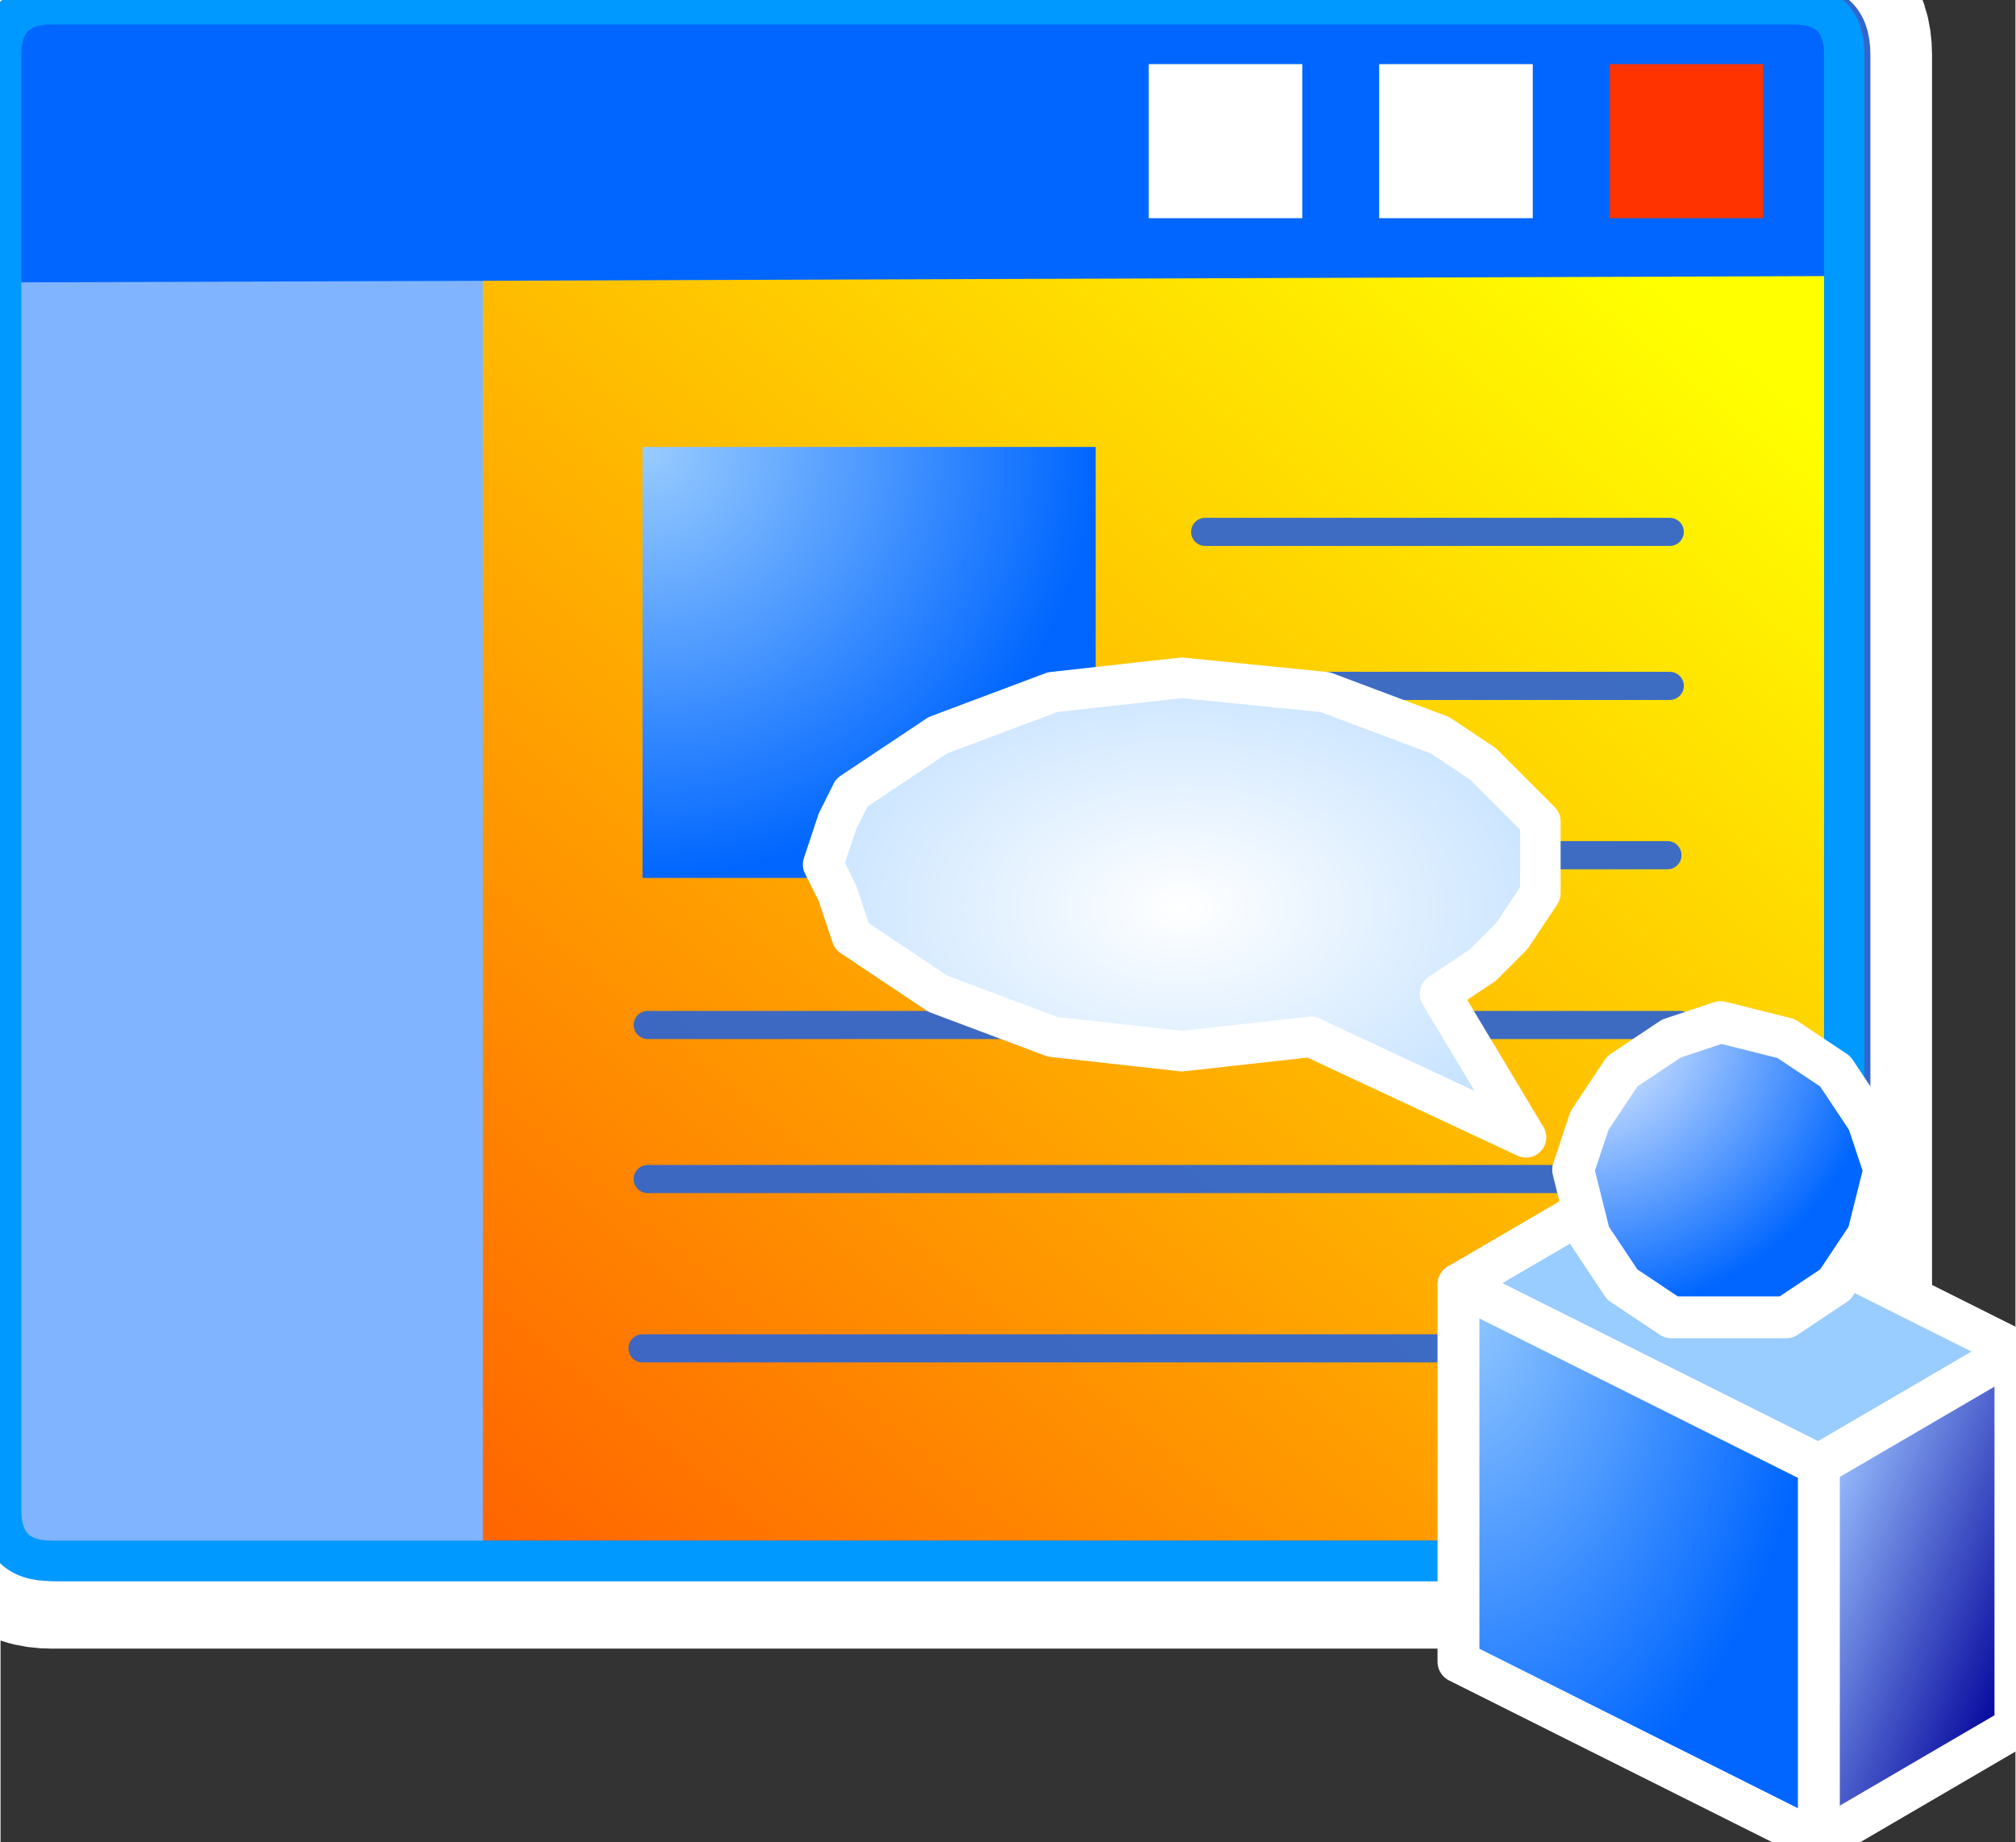 <svg xmlns="http://www.w3.org/2000/svg" xmlns:xlink="http://www.w3.org/1999/xlink" version="1.1" width="0.498" height="0.455" viewBox="0 0 35.825 32.75">
  <rect x="0" y="0" width="35.825" height="32.75" fill="#333333" stroke="none"/>
  <title><![CDATA[Blog site]]></title>
  <g transform=" scale(1) ">
    <path xmlns="http://www.w3.org/2000/svg" d="  M32.782,26.85 L32.782,0.975 Q32.782,0.075 31.881,0.075 L0.909,0.075 Q0.009,0.075 0.009,0.975 L0.009,26.85 Q0.009,27.75 0.909,27.75 L31.881,27.75 Q32.782,27.75 32.782,26.85 Z" style="stroke-width: 3.12; stroke: #ffffff; stroke-dasharray: none; stroke-linecap: round; stroke-linejoin: round; fill: none; "/>
    <g xmlns="http://www.w3.org/2000/svg" xmlns:xlink="http://www.w3.org/1999/xlink" id="Layer1278">
      <defs>
        <linearGradient id="grad498">
          <stop offset="0%" stop-color="#ffff00" stop-opacity="1"/>
          <stop offset="100%" stop-color="#ff6600" stop-opacity="1"/>
        </linearGradient>
        <linearGradient xlink:href="#grad498" id="grad499" x1="0" y1="0" x2="0" y2="1" gradientTransform="rotate(45 .5 .5)" gradientUnits="objectBoundingBox">
  </linearGradient>
      </defs>
      <path d="  M32.886,26.85 L32.886,0.975 Q32.886,0.075 31.986,0.075 L1.014,0.075 Q0.114,0.075 0.114,0.975 L0.114,26.85 Q0.114,27.75 1.014,27.75 L31.986,27.75 Q32.886,27.75 32.886,26.85 Z" style="stroke-width: 0.72; stroke-linecap: round; stroke-linejoin: round; fill-rule: evenodd; fill: url(#grad499); "/>
      <path d="  M32.886,26.85 L32.886,0.975 Q32.886,0.075 31.986,0.075 L1.014,0.075 Q0.114,0.075 0.114,0.975 L0.114,26.85 Q0.114,27.75 1.014,27.75 L31.986,27.75 Q32.886,27.75 32.886,26.85 Z" style="stroke-width: 0.72; stroke: #3366cc; stroke-dasharray: none; stroke-linecap: round; stroke-linejoin: round; fill: none; "/>
    </g>
    <defs xmlns="http://www.w3.org/2000/svg">
      <radialGradient id="grad500" cx="0%" cy="0%" r="100%">
        <stop offset="0%" stop-color="#99ccff" stop-opacity="1"/>
        <stop offset="100%" stop-color="#0066ff" stop-opacity="1"/>
      </radialGradient>
    </defs>
    <path xmlns="http://www.w3.org/2000/svg" d="  M11.414,15.608 L19.471,15.608 L19.471,7.946 L11.414,7.946 L11.414,15.608 Z" style="fill-rule: evenodd; fill: url(#grad500); "/>
    <path xmlns="http://www.w3.org/2000/svg" d="  M0.225,27.519 L8.575,27.519 L8.575,4.778 L0.225,4.778 L0.225,27.519 Z" style="fill-rule: evenodd; fill: #80b4ff; "/>
    <path xmlns="http://www.w3.org/2000/svg" d="  M0,1.461 L0.114,5.021 L32.886,4.907 L33,1.461 A1.457,1.461 0 0,0 31.543,0 L1.457,0 A1.457,1.461 0 0,0 0,1.461 Z" style="fill-rule: evenodd; fill: #0066ff; "/>
    <path xmlns="http://www.w3.org/2000/svg" d="  M32.782,26.85 L32.782,0.975 Q32.782,0.075 31.881,0.075 L0.909,0.075 Q0.009,0.075 0.009,0.975 L0.009,26.85 Q0.009,27.75 0.909,27.75 L31.881,27.75 Q32.782,27.75 32.782,26.85 Z" style="stroke-width: 0.72; stroke: #0099ff; stroke-dasharray: none; stroke-linecap: round; stroke-linejoin: round; fill: none; "/>
    <path xmlns="http://www.w3.org/2000/svg" d="  M28.608,3.879 L31.34,3.879 L31.34,1.14 L28.608,1.14 L28.608,3.879 Z" style="fill-rule: evenodd; fill: #ff3300; "/>
    <path xmlns="http://www.w3.org/2000/svg" d="  M24.512,3.879 L27.243,3.879 L27.243,1.14 L24.512,1.14 L24.512,3.879 Z" style="fill-rule: evenodd; fill: #ffffff; "/>
    <path xmlns="http://www.w3.org/2000/svg" d="  M20.415,3.879 L23.146,3.879 L23.146,1.14 L20.415,1.14 L20.415,3.879 Z" style="fill-rule: evenodd; fill: #ffffff; "/>
    <path xmlns="http://www.w3.org/2000/svg" d="  M11.506,20.962 L29.864,20.962" style="stroke-width: 0.5; stroke: #3366cc; stroke-opacity: 0.949; stroke-dasharray: none; stroke-linecap: round; stroke-linejoin: round; fill: none; "/>
    <path xmlns="http://www.w3.org/2000/svg" d="  M11.506,18.223 L29.864,18.223" style="stroke-width: 0.5; stroke: #3366cc; stroke-opacity: 0.949; stroke-dasharray: none; stroke-linecap: round; stroke-linejoin: round; fill: none; "/>
    <path xmlns="http://www.w3.org/2000/svg" d="  M11.414,23.972 L29.772,23.972" style="stroke-width: 0.5; stroke: #3366cc; stroke-opacity: 0.949; stroke-dasharray: none; stroke-linecap: round; stroke-linejoin: round; fill: none; "/>
    <path xmlns="http://www.w3.org/2000/svg" d="  M21.418,12.194 L29.679,12.194" style="stroke-width: 0.5; stroke: #3366cc; stroke-opacity: 0.949; stroke-dasharray: none; stroke-linecap: round; stroke-linejoin: round; fill: none; "/>
    <path xmlns="http://www.w3.org/2000/svg" d="  M21.418,9.456 L29.679,9.456" style="stroke-width: 0.5; stroke: #3366cc; stroke-opacity: 0.949; stroke-dasharray: none; stroke-linecap: round; stroke-linejoin: round; fill: none; "/>
    <path xmlns="http://www.w3.org/2000/svg" d="  M21.377,15.204 L29.638,15.204" style="stroke-width: 0.5; stroke: #3366cc; stroke-opacity: 0.949; stroke-dasharray: none; stroke-linecap: round; stroke-linejoin: round; fill: none; "/>
    <path xmlns="http://www.w3.org/2000/svg" d="  M25.922,22.837 L29.417,20.797 L35.825,24.003 L35.825,30.709 L32.33,32.75 L25.922,29.543 L25.922,22.837 Z" style="fill-rule: evenodd; fill: #ffffff; "/>
    <path xmlns="http://www.w3.org/2000/svg" d="  M29.417,20.797 L35.825,24.003 L32.33,26.044 L25.922,22.837 L29.417,20.797 Z" style="fill-rule: evenodd; fill: #99ccff; "/>
    <defs xmlns="http://www.w3.org/2000/svg" xmlns:xlink="http://www.w3.org/1999/xlink">
      <linearGradient id="grad501">
        <stop offset="0%" stop-color="#000099" stop-opacity="1"/>
        <stop offset="100%" stop-color="#99c0ff" stop-opacity="1"/>
      </linearGradient>
      <linearGradient xlink:href="#grad501" id="grad502" x1="0" y1="0" x2="0" y2="1" gradientTransform="rotate(135 .5 .5)" gradientUnits="objectBoundingBox">
  </linearGradient>
    </defs>
    <path xmlns="http://www.w3.org/2000/svg" d="  M32.33,26.044 L32.33,32.75 L35.825,30.709 L35.825,24.003 L32.33,26.044 Z" style="fill-rule: evenodd; fill: url(#grad502); "/>
    <defs xmlns="http://www.w3.org/2000/svg">
      <radialGradient id="grad503" cx="0%" cy="0%" r="100%">
        <stop offset="0%" stop-color="#99ccff" stop-opacity="1"/>
        <stop offset="100%" stop-color="#0066ff" stop-opacity="1"/>
      </radialGradient>
    </defs>
    <path xmlns="http://www.w3.org/2000/svg" d="  M32.33,26.044 L32.33,32.75 L25.922,29.543 L25.922,22.837 L32.33,26.044 Z" style="fill-rule: evenodd; fill: url(#grad503); "/>
    <path xmlns="http://www.w3.org/2000/svg" d="  M32.33,32.75 L32.33,26.044" style="stroke-width: 0.745; stroke: #ffffff; stroke-dasharray: none; stroke-linecap: round; stroke-linejoin: round; fill: none; "/>
    <path xmlns="http://www.w3.org/2000/svg" d="  M25.922,22.837 L32.33,26.044" style="stroke-width: 0.745; stroke: #ffffff; stroke-dasharray: none; stroke-linecap: round; stroke-linejoin: round; fill: none; "/>
    <path xmlns="http://www.w3.org/2000/svg" d="  M32.33,26.044 L35.825,24.003" style="stroke-width: 0.745; stroke: #ffffff; stroke-dasharray: none; stroke-linecap: round; stroke-linejoin: round; fill: none; "/>
    <path xmlns="http://www.w3.org/2000/svg" d="  M29.417,20.797 L35.825,24.003 L35.825,30.709 L32.33,32.75 L25.922,29.543 L25.922,22.837 L29.417,20.797 Z" style="stroke-width: 0.745; stroke: #ffffff; stroke-dasharray: none; stroke-linecap: round; stroke-linejoin: round; fill: none; "/>
    <g xmlns="http://www.w3.org/2000/svg" id="Layer1279">
      <defs>
        <radialGradient id="grad504" cx="0%" cy="0%" r="100%">
          <stop offset="0%" stop-color="#ffffff" stop-opacity="1"/>
          <stop offset="100%" stop-color="#0066ff" stop-opacity="1"/>
        </radialGradient>
      </defs>
      <path d="  M27.961,20.797 L28.252,19.922 L28.834,19.047 L29.708,18.464 L30.582,18.172 L31.747,18.464 L32.621,19.047 L33.203,19.922 L33.495,20.797 L33.203,21.963 L32.621,22.837 L31.747,23.42 L30.582,23.42 L29.708,23.42 L28.834,22.837 L28.252,21.963 L27.961,20.797 Z" style="stroke-width: 0.745; stroke-linecap: round; stroke-linejoin: round; fill-rule: evenodd; fill: url(#grad504); "/>
      <path d="  M27.961,20.797 L28.252,19.922 L28.834,19.047 L29.708,18.464 L30.582,18.172 L31.747,18.464 L32.621,19.047 L33.203,19.922 L33.495,20.797 L33.203,21.963 L32.621,22.837 L31.747,23.42 L30.582,23.42 L29.708,23.42 L28.834,22.837 L28.252,21.963 L27.961,20.797 Z" style="stroke-width: 0.745; stroke: #ffffff; stroke-dasharray: none; stroke-linecap: round; stroke-linejoin: round; fill: none; "/>
    </g>
    <g xmlns="http://www.w3.org/2000/svg" id="Layer1280">
      <defs>
        <radialGradient id="grad505" cx="50%" cy="50%" r="100%">
          <stop offset="0%" stop-color="#ffffff" stop-opacity="1"/>
          <stop offset="100%" stop-color="#99ccff" stop-opacity="1"/>
        </radialGradient>
      </defs>
      <path d="  M25.593,17.667 L26.358,17.156 L26.868,16.645 L27.378,15.88 L27.378,15.369 L27.378,14.603 L26.868,14.092 L26.358,13.582 L25.593,13.071 L23.552,12.305 L21.002,12.05 L18.706,12.305 L16.666,13.071 L15.9,13.582 L15.135,14.092 L14.88,14.603 L14.625,15.369 L14.88,15.88 L15.135,16.645 L15.9,17.156 L16.666,17.667 L18.706,18.433 L21.002,18.688 L23.297,18.433 L27.123,20.22 L25.593,17.667 Z" style="stroke-width: 0.72; stroke-linecap: round; stroke-linejoin: round; fill-rule: evenodd; fill: url(#grad505); "/>
      <path d="  M25.593,17.667 L26.358,17.156 L26.868,16.645 L27.378,15.88 L27.378,15.369 L27.378,14.603 L26.868,14.092 L26.358,13.582 L25.593,13.071 L23.552,12.305 L21.002,12.05 L18.706,12.305 L16.666,13.071 L15.9,13.582 L15.135,14.092 L14.88,14.603 L14.625,15.369 L14.88,15.88 L15.135,16.645 L15.9,17.156 L16.666,17.667 L18.706,18.433 L21.002,18.688 L23.297,18.433 L27.123,20.22 L25.593,17.667 Z" style="stroke-width: 0.72; stroke: #ffffff; stroke-dasharray: none; stroke-linecap: round; stroke-linejoin: round; fill: none; "/>
    </g>
    <!--converted by libvisio2svg-->
  </g>
</svg>
